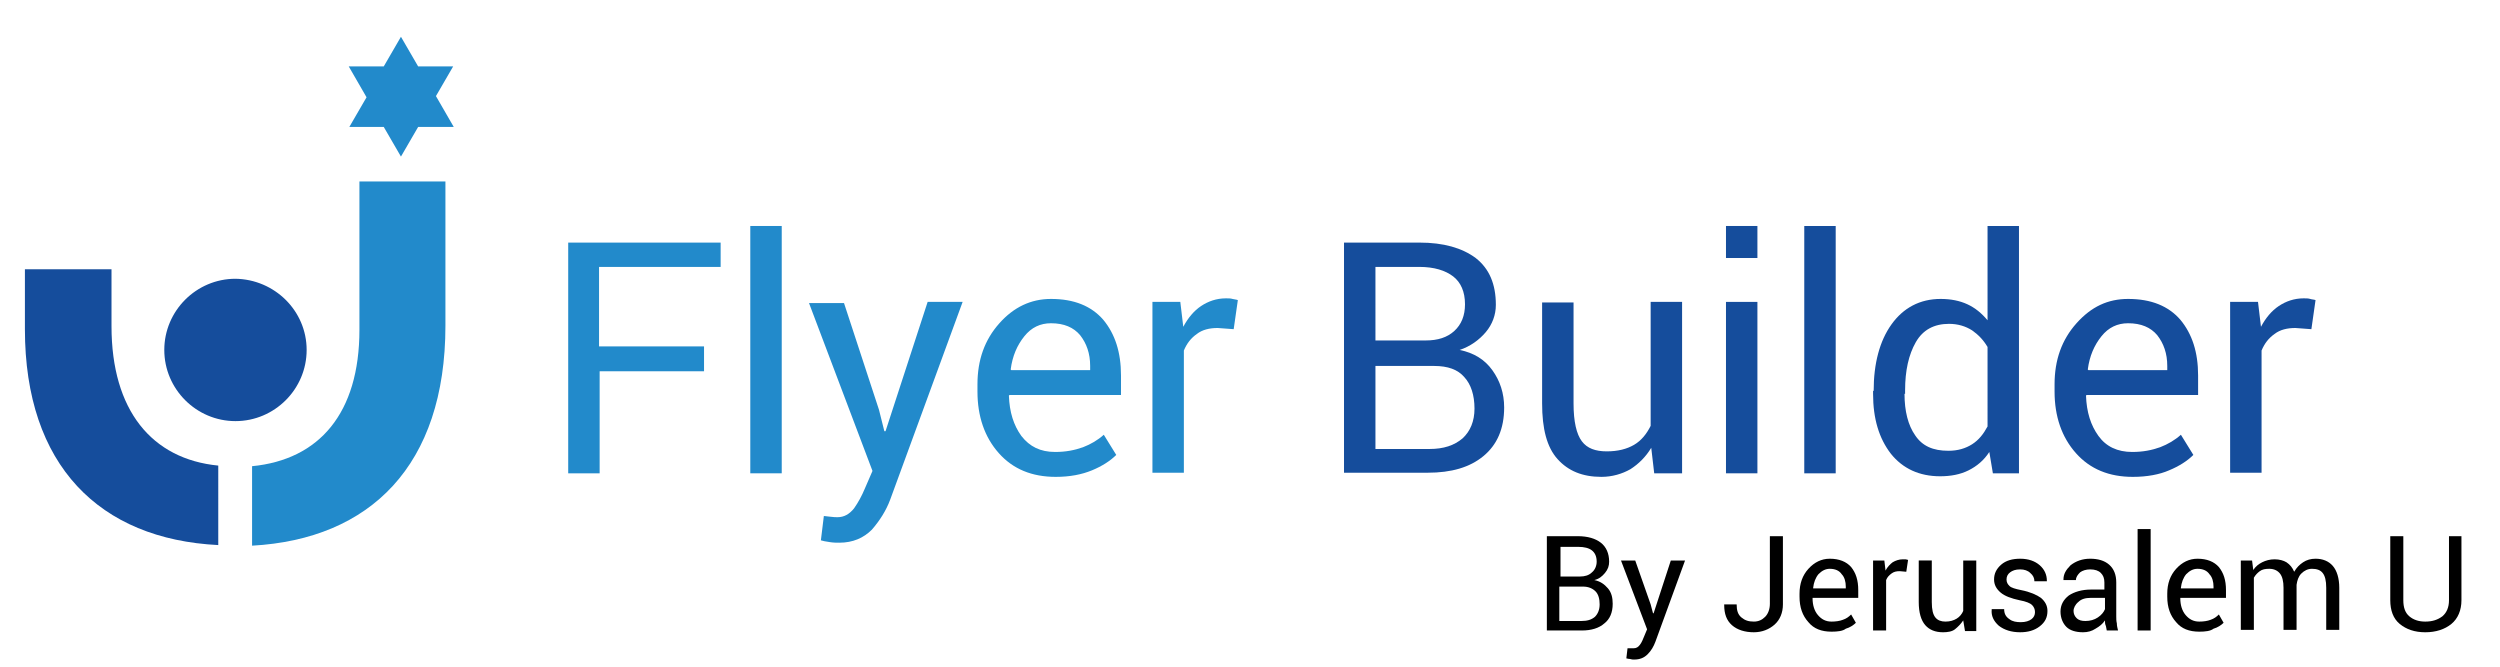 <svg version="1.1"  xmlns="http://www.w3.org/2000/svg" xmlns:xlink="http://www.w3.org/1999/xlink" x="0px" y="0px"
	 viewBox="0 0 421.5 112.5" style="enable-background:new 0 0 421.5 112.5;" xml:space="preserve">
<style type="text/css">
	.st0{fill:#228ACB;}
	.st1{fill:#154D9C;}
</style>
<g>
	<path class="st0" d="M118.8,62.6h-17.7v17.2h-5.3V40.9h25.7V45h-20.5v13.4h17.7V62.6z"/>
	<path class="st0" d="M131.8,79.8h-5.3V38.1h5.3V79.8z"/>
	<path class="st0" d="M148.2,69.1l0.9,3.6h0.2l7.1-21.8h5.9l-12.2,33.3c-0.7,1.9-1.8,3.6-3.1,5.1c-1.4,1.4-3.2,2.2-5.5,2.2
		c-0.4,0-1,0-1.6-0.1c-0.7-0.1-1.2-0.2-1.5-0.3l0.5-4.1c-0.1,0,0.2,0,0.9,0.1c0.7,0.1,1.2,0.1,1.4,0.1c1.1,0,2-0.5,2.8-1.5
		c0.7-1,1.3-2.1,1.8-3.3l1.3-3l-10.7-28.3h5.9L148.2,69.1z"/>
	<path class="st0" d="M178,80.4c-4,0-7.2-1.3-9.6-4c-2.4-2.7-3.6-6.2-3.6-10.4v-1.2c0-4.1,1.2-7.5,3.7-10.3c2.4-2.7,5.3-4.1,8.7-4.1
		c3.9,0,6.8,1.2,8.8,3.5c2,2.4,3,5.5,3,9.4v3.3h-18.8l-0.1,0.1c0.1,2.8,0.8,5,2.1,6.8c1.4,1.8,3.2,2.7,5.7,2.7
		c1.8,0,3.3-0.3,4.7-0.8c1.3-0.5,2.5-1.2,3.5-2.1l2.1,3.4c-1,1-2.4,1.9-4.1,2.6S180.4,80.4,178,80.4z M177.2,54.5
		c-1.8,0-3.3,0.7-4.5,2.2c-1.2,1.5-2,3.3-2.3,5.6l0.1,0.1h13.3v-0.7c0-2.1-0.6-3.8-1.7-5.2C181,55.2,179.4,54.5,177.2,54.5z"/>
	<path class="st0" d="M208,55.5l-2.7-0.2c-1.4,0-2.6,0.3-3.5,1c-1,0.7-1.7,1.6-2.2,2.8v20.6h-5.3V50.9h4.7l0.5,4.2
		c0.8-1.5,1.8-2.7,3-3.5c1.2-0.8,2.6-1.3,4.2-1.3c0.4,0,0.8,0,1.1,0.1c0.4,0.1,0.7,0.1,0.9,0.2L208,55.5z"/>
	<path class="st1" d="M226.6,79.8V40.9h12.7c4.1,0,7.2,0.9,9.5,2.6c2.3,1.8,3.4,4.4,3.4,7.9c0,1.7-0.6,3.3-1.7,4.6s-2.6,2.4-4.4,3
		c2.4,0.5,4.2,1.6,5.5,3.4c1.3,1.8,2,3.9,2,6.3c0,3.6-1.2,6.3-3.5,8.2c-2.3,1.9-5.4,2.8-9.4,2.8H226.6z M231.9,57.4h8.5
		c2,0,3.6-0.5,4.8-1.6c1.2-1.1,1.8-2.6,1.8-4.5c0-2.1-0.7-3.7-2-4.7c-1.3-1-3.2-1.6-5.7-1.6h-7.4V57.4z M231.9,61.6v14.1h9.1
		c2.4,0,4.2-0.6,5.6-1.8c1.3-1.2,2-2.9,2-5c0-2.3-0.6-4.1-1.7-5.3c-1.1-1.3-2.8-1.9-5.1-1.9H231.9z"/>
	<path class="st1" d="M278.4,75.5c-0.9,1.5-2.1,2.7-3.5,3.6c-1.4,0.8-3.1,1.3-4.9,1.3c-3.2,0-5.6-1-7.4-3c-1.8-2-2.6-5.1-2.6-9.4
		v-17h5.3V68c0,3.1,0.5,5.2,1.4,6.4s2.3,1.7,4.2,1.7c1.9,0,3.4-0.4,4.6-1.1s2.1-1.8,2.8-3.2V50.9h5.3v28.9h-4.7L278.4,75.5z"/>
	<path class="st1" d="M296.3,43.5H291v-5.4h5.3V43.5z M296.3,79.8H291V50.9h5.3V79.8z"/>
	<path class="st1" d="M309.5,79.8h-5.3V38.1h5.3V79.8z"/>
	<path class="st1" d="M315.9,65.9c0-4.6,1-8.4,3-11.2c2-2.8,4.8-4.3,8.3-4.3c1.7,0,3.2,0.3,4.5,0.9c1.3,0.6,2.4,1.5,3.4,2.7V38.1
		h5.3v41.7H336l-0.6-3.6c-0.9,1.4-2.1,2.4-3.5,3.1c-1.4,0.7-3,1-4.8,1c-3.5,0-6.3-1.3-8.3-3.8c-2-2.6-3-5.9-3-10.1V65.9z
		 M321.1,66.4c0,2.9,0.6,5.3,1.8,7c1.2,1.8,3,2.6,5.6,2.6c1.6,0,2.9-0.4,4-1.1c1.1-0.7,1.9-1.7,2.6-3V58.5c-0.7-1.2-1.6-2.1-2.6-2.8
		c-1.1-0.7-2.4-1.1-3.9-1.1c-2.5,0-4.4,1-5.6,3.1s-1.8,4.8-1.8,8.1V66.4z"/>
	<path class="st1" d="M359.6,80.4c-4,0-7.2-1.3-9.6-4c-2.4-2.7-3.6-6.2-3.6-10.4v-1.2c0-4.1,1.2-7.5,3.7-10.3s5.3-4.1,8.7-4.1
		c3.9,0,6.8,1.2,8.8,3.5c2,2.4,3,5.5,3,9.4v3.3h-18.8l-0.1,0.1c0.1,2.8,0.8,5,2.1,6.8s3.2,2.7,5.7,2.7c1.8,0,3.3-0.3,4.7-0.8
		c1.3-0.5,2.5-1.2,3.5-2.1l2.1,3.4c-1,1-2.4,1.9-4.1,2.6C364.1,80,362,80.4,359.6,80.4z M358.8,54.5c-1.8,0-3.3,0.7-4.5,2.2
		c-1.2,1.5-2,3.3-2.3,5.6l0.1,0.1h13.3v-0.7c0-2.1-0.6-3.8-1.7-5.2C362.6,55.2,361,54.5,358.8,54.5z"/>
	<path class="st1" d="M389.7,55.5l-2.7-0.2c-1.4,0-2.6,0.3-3.5,1c-1,0.7-1.7,1.6-2.2,2.8v20.6H376V50.9h4.7l0.5,4.2
		c0.8-1.5,1.8-2.7,3-3.5c1.2-0.8,2.6-1.3,4.2-1.3c0.4,0,0.8,0,1.1,0.1s0.7,0.1,0.9,0.2L389.7,55.5z"/>
</g>
<g>
	<g>
		<polygon class="st0" points="73.5,16.2 76.4,11.2 70.6,11.2 70.5,11.2 67.6,6.2 64.7,11.2 58.8,11.2 61.8,16.4 58.9,21.4
			64.7,21.4 67.6,26.4 70.5,21.4 76.5,21.4 		"/>
		<path class="st1" d="M51.7,59c0,6.6-5.4,12-12,12c-6.6,0-12-5.4-12-12c0-6.6,5.4-12,12-12C46.3,47.1,51.7,52.4,51.7,59"/>
		<path class="st1" d="M18.8,55v-9.6H4.2v10.1c0,23,12.6,35.4,32.6,36.4V78.5C25.6,77.4,18.8,69.2,18.8,55"/>
		<path class="st0" d="M60.6,30.6v25c0,14.1-6.8,21.9-18.1,23V92c19.9-1.1,32.6-13.5,32.6-37.1V30.6H60.6z"/>
	</g>
</g>
<g>
	<path d="M260.8,106.3V90.4h5.2c1.7,0,3,0.4,3.9,1.1c0.9,0.7,1.4,1.8,1.4,3.2c0,0.7-0.2,1.3-0.7,1.9c-0.5,0.6-1,1-1.8,1.2
		c1,0.2,1.7,0.7,2.3,1.4c0.6,0.7,0.8,1.6,0.8,2.6c0,1.5-0.5,2.6-1.4,3.3c-0.9,0.8-2.2,1.2-3.8,1.2H260.8z M262.9,97.2h3.5
		c0.8,0,1.5-0.2,2-0.7c0.5-0.4,0.8-1.1,0.8-1.8c0-0.9-0.3-1.5-0.8-1.9s-1.3-0.6-2.3-0.6h-3V97.2z M262.9,98.9v5.8h3.7
		c1,0,1.7-0.2,2.3-0.7c0.5-0.5,0.8-1.2,0.8-2.1c0-0.9-0.2-1.7-0.7-2.2c-0.5-0.5-1.2-0.8-2.1-0.8H262.9z"/>
	<path d="M278.3,101.9l0.4,1.5h0.1l2.9-8.9h2.4l-5,13.7c-0.3,0.8-0.7,1.5-1.3,2.1s-1.3,0.9-2.3,0.9c-0.2,0-0.4,0-0.7-0.1
		c-0.3,0-0.5-0.1-0.6-0.1l0.2-1.7c0,0,0.1,0,0.4,0c0.3,0,0.5,0,0.6,0c0.5,0,0.8-0.2,1.1-0.6c0.3-0.4,0.5-0.9,0.7-1.4l0.5-1.2
		l-4.4-11.6h2.4L278.3,101.9z"/>
	<path d="M298.4,90.4h2.2v11.5c0,1.4-0.5,2.6-1.4,3.4c-0.9,0.8-2.1,1.3-3.5,1.3c-1.5,0-2.8-0.4-3.7-1.2s-1.3-1.9-1.3-3.4l0-0.1h2.1
		c0,1,0.2,1.7,0.8,2.2s1.2,0.7,2.1,0.7c0.8,0,1.4-0.3,1.9-0.8c0.5-0.5,0.8-1.3,0.8-2.2V90.4z"/>
	<path d="M308.8,106.5c-1.7,0-3-0.5-3.9-1.6c-1-1.1-1.5-2.5-1.5-4.3v-0.5c0-1.7,0.5-3.1,1.5-4.2c1-1.1,2.2-1.7,3.6-1.7
		c1.6,0,2.8,0.5,3.6,1.4c0.8,1,1.2,2.2,1.2,3.9v1.3h-7.7l0,0.1c0,1.1,0.3,2.1,0.9,2.8c0.6,0.7,1.3,1.1,2.3,1.1
		c0.7,0,1.4-0.1,1.9-0.3c0.6-0.2,1-0.5,1.4-0.9l0.8,1.4c-0.4,0.4-1,0.8-1.7,1C310.7,106.4,309.8,106.5,308.8,106.5z M308.5,95.9
		c-0.7,0-1.3,0.3-1.9,0.9c-0.5,0.6-0.8,1.4-0.9,2.3l0,0.1h5.5v-0.3c0-0.8-0.2-1.6-0.7-2.1C310.1,96.2,309.4,95.9,308.5,95.9z"/>
	<path d="M321.4,96.4l-1.1-0.1c-0.6,0-1,0.1-1.4,0.4c-0.4,0.3-0.7,0.6-0.9,1.1v8.5h-2.2V94.5h1.9l0.2,1.7c0.3-0.6,0.8-1.1,1.2-1.4
		c0.5-0.3,1.1-0.5,1.7-0.5c0.2,0,0.3,0,0.5,0c0.1,0,0.3,0.1,0.4,0.1L321.4,96.4z"/>
	<path d="M331,104.6c-0.4,0.6-0.9,1.1-1.4,1.5s-1.3,0.5-2,0.5c-1.3,0-2.3-0.4-3-1.2c-0.7-0.8-1.1-2.1-1.1-3.9v-7h2.2v7
		c0,1.3,0.2,2.1,0.6,2.6c0.4,0.5,1,0.7,1.7,0.7c0.8,0,1.4-0.2,1.9-0.5c0.5-0.3,0.9-0.8,1.1-1.3v-8.5h2.2v11.9h-1.9L331,104.6z"/>
	<path d="M343.1,103.2c0-0.5-0.2-0.9-0.5-1.2s-1-0.6-2.1-0.8c-1.4-0.3-2.5-0.7-3.2-1.3s-1.1-1.3-1.1-2.2c0-1,0.4-1.8,1.2-2.5
		c0.8-0.7,1.9-1,3.2-1c1.4,0,2.5,0.4,3.3,1.1c0.8,0.7,1.2,1.6,1.2,2.6l0,0.1H343c0-0.5-0.2-1-0.7-1.4c-0.4-0.4-1-0.6-1.7-0.6
		c-0.8,0-1.3,0.2-1.7,0.5s-0.6,0.7-0.6,1.2c0,0.5,0.2,0.8,0.5,1.1c0.3,0.3,1,0.5,2,0.7c1.5,0.3,2.6,0.8,3.3,1.3
		c0.7,0.6,1.1,1.3,1.1,2.2c0,1.1-0.4,1.9-1.3,2.6s-2,1-3.3,1c-1.5,0-2.7-0.4-3.6-1.1c-0.9-0.8-1.3-1.7-1.2-2.7l0-0.1h2.1
		c0,0.8,0.3,1.3,0.9,1.7c0.5,0.4,1.2,0.5,1.9,0.5c0.8,0,1.4-0.2,1.8-0.5C342.9,104.1,343.1,103.7,343.1,103.2z"/>
	<path d="M355.2,106.3c-0.1-0.4-0.1-0.7-0.2-0.9s-0.1-0.5-0.1-0.8c-0.4,0.6-0.9,1-1.6,1.4c-0.6,0.4-1.3,0.6-2.1,0.6
		c-1.2,0-2.2-0.3-2.8-0.9c-0.6-0.6-1-1.5-1-2.6c0-1.1,0.5-2,1.4-2.7c0.9-0.6,2.2-1,3.7-1h2.3v-1.2c0-0.7-0.2-1.2-0.6-1.6
		c-0.4-0.4-1-0.6-1.8-0.6c-0.7,0-1.3,0.2-1.7,0.5c-0.4,0.4-0.7,0.8-0.7,1.3h-2.1l0-0.1c0-0.9,0.4-1.6,1.2-2.4c0.9-0.7,2-1.1,3.3-1.1
		c1.3,0,2.4,0.3,3.2,1s1.2,1.7,1.2,3v5.7c0,0.4,0,0.8,0.1,1.2c0,0.4,0.1,0.8,0.2,1.2H355.2z M351.6,104.7c0.8,0,1.5-0.2,2.1-0.6
		c0.6-0.4,1-0.9,1.2-1.4v-1.9h-2.4c-0.9,0-1.6,0.2-2.1,0.7c-0.5,0.4-0.8,1-0.8,1.5c0,0.5,0.2,0.9,0.5,1.2
		C350.5,104.6,351,104.7,351.6,104.7z"/>
	<path d="M362.6,106.3h-2.2V89.2h2.2V106.3z"/>
	<path d="M370.8,106.5c-1.7,0-3-0.5-3.9-1.6c-1-1.1-1.5-2.5-1.5-4.3v-0.5c0-1.7,0.5-3.1,1.5-4.2c1-1.1,2.2-1.7,3.6-1.7
		c1.6,0,2.8,0.5,3.6,1.4c0.8,1,1.2,2.2,1.2,3.9v1.3h-7.7l0,0.1c0,1.1,0.3,2.1,0.9,2.8c0.6,0.7,1.3,1.1,2.3,1.1
		c0.7,0,1.4-0.1,1.9-0.3c0.6-0.2,1-0.5,1.4-0.9l0.8,1.4c-0.4,0.4-1,0.8-1.7,1C372.7,106.4,371.8,106.5,370.8,106.5z M370.5,95.9
		c-0.7,0-1.3,0.3-1.9,0.9c-0.5,0.6-0.8,1.4-0.9,2.3l0,0.1h5.5v-0.3c0-0.8-0.2-1.6-0.7-2.1C372.1,96.2,371.4,95.9,370.5,95.9z"/>
	<path d="M379.7,94.5l0.2,1.6c0.4-0.6,0.9-1,1.5-1.3c0.6-0.3,1.3-0.5,2.1-0.5c0.8,0,1.5,0.2,2,0.5c0.6,0.4,1,0.9,1.3,1.6
		c0.4-0.7,0.9-1.2,1.5-1.6c0.6-0.4,1.3-0.6,2.1-0.6c1.2,0,2.2,0.4,2.9,1.2c0.7,0.8,1.1,2.1,1.1,3.7v7.1h-2.2v-7.1
		c0-1.2-0.2-2-0.6-2.5c-0.4-0.5-1-0.7-1.8-0.7c-0.7,0-1.3,0.3-1.8,0.8c-0.5,0.5-0.7,1.2-0.8,1.9v0.1v7.5h-2.2v-7.1
		c0-1.1-0.2-1.9-0.6-2.4c-0.4-0.5-1-0.8-1.8-0.8c-0.7,0-1.2,0.1-1.6,0.4s-0.7,0.6-1,1.1v8.8h-2.2V94.5H379.7z"/>
	<path d="M415,90.4v10.8c0,1.7-0.6,3.1-1.7,4c-1.1,0.9-2.6,1.4-4.4,1.4c-1.8,0-3.2-0.5-4.3-1.4c-1.1-0.9-1.6-2.3-1.6-4V90.4h2.2
		v10.8c0,1.2,0.3,2.1,1,2.7c0.7,0.6,1.6,0.9,2.7,0.9c1.2,0,2.1-0.3,2.9-0.9c0.7-0.6,1.1-1.5,1.1-2.7V90.4H415z"/>
</g>
</svg>